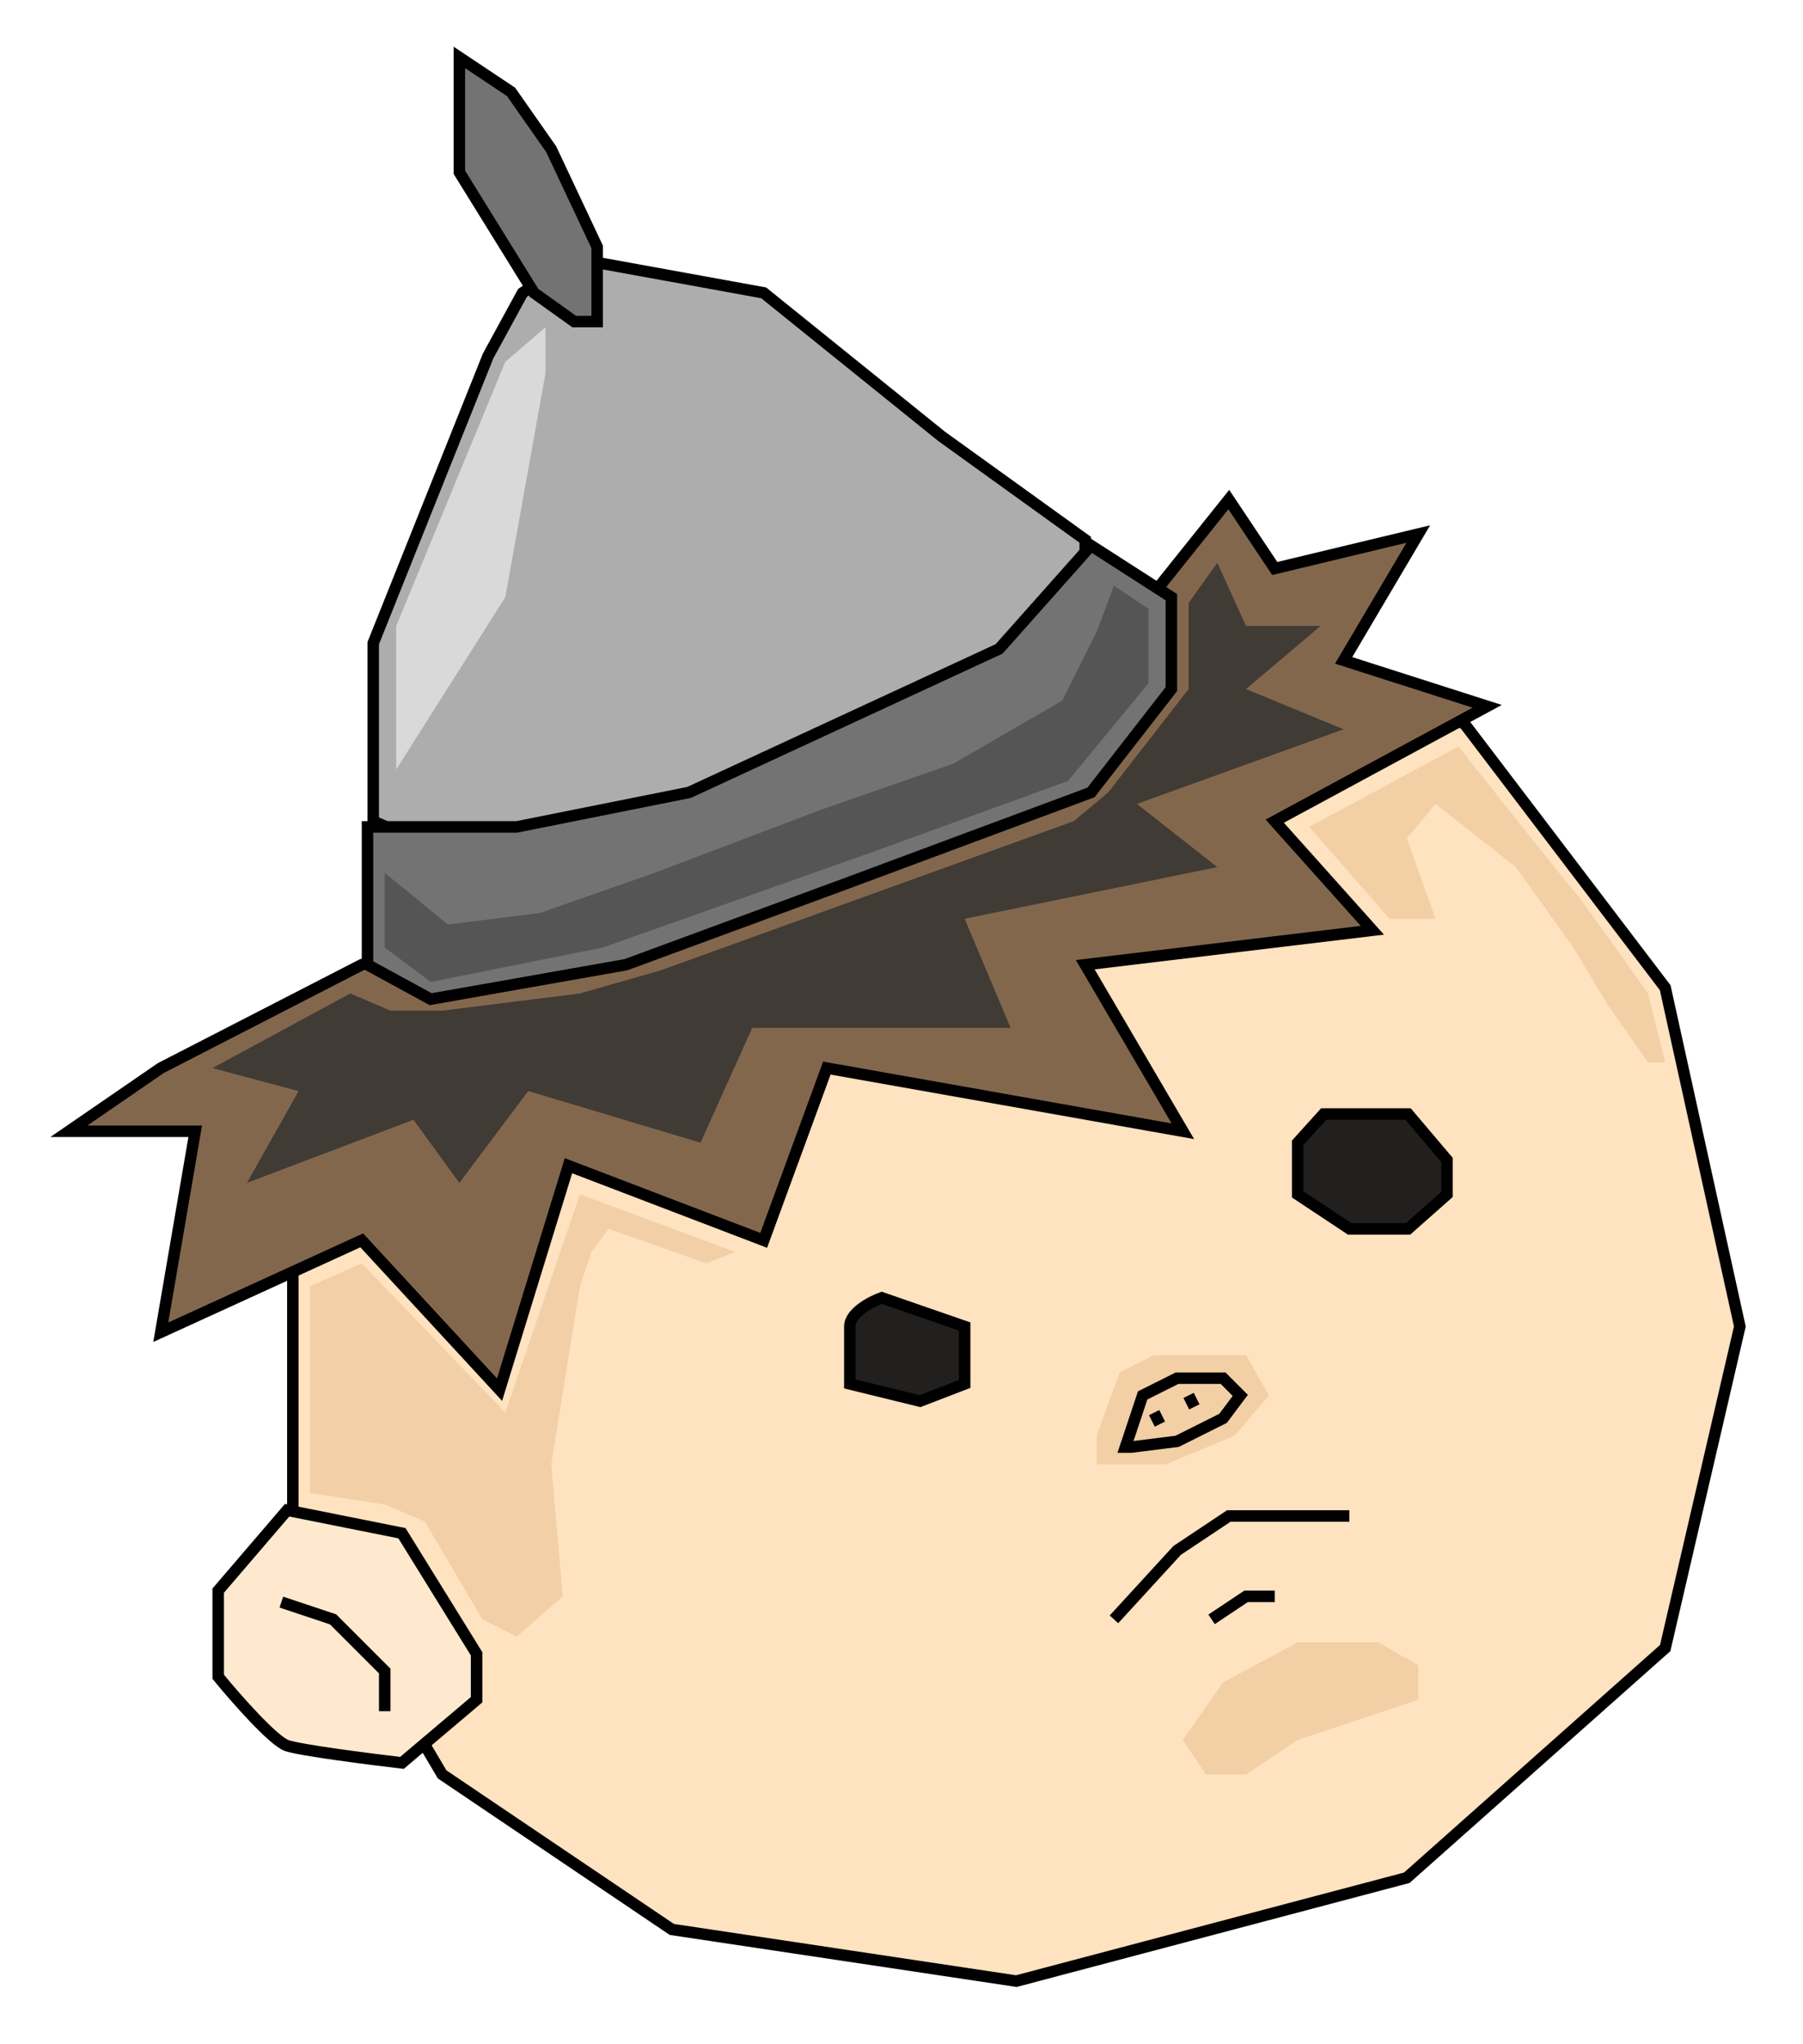 <svg width="157" height="178" viewBox="0 0 157 178" fill="none" xmlns="http://www.w3.org/2000/svg">
<g filter="url(#filter0_d_1_52)">
<path d="M31.5 82L45.5 63L65 52.5L95 48L127.5 59L145 82L151.5 111.5L145 139.5L122.5 159.5L88.5 168.5L58.5 164L38.5 150.5L25.5 128.5V102L31.5 82Z" fill="#FFE2C0" stroke="black"/>
<path d="M105.5 137L108.5 135H111" stroke="black"/>
<path d="M32.5 52V67.5L40.5 71H50L70 67.5L84 61L94.5 50V43L82 34L66.5 21.5L50 18.5L45.5 21.5L42.5 27L32.5 52Z" fill="#ADADAD" stroke="black"/>
<path d="M14 89L31.5 80L40 77L61 72.5L86.5 60.5L101 47L107 39.5L111 45.5L123.5 42.5L117 53.5L129.5 57.5L111 67.5L119.5 77L94.5 80L103 94.5L72 89L66.5 104L49.5 97.5L43.5 117L31.5 104L14 112L17 94.5H6L14 89Z" fill="#83674D" stroke="black"/>
<path d="M113 95.5L115.261 93H122.609L126 97V100L122.609 103H117.522L113 100V95.5Z" fill="#221F1F" stroke="black"/>
<path d="M95.5 121L97.5 115.5L100.5 114H108.5L110.5 117.5L107.5 121L101.5 123.5H95.5V121Z" fill="#F2CFA5"/>
<path d="M74 111.5C74 110.3 75.852 109.333 76.778 109L84 111.5V116.5L80.111 118L74 116.5V111.5Z" fill="#221F1F" stroke="black"/>
<path d="M100.5 119L101 120M98 122L99.5 117.5L102.5 116H106.5L108 117.5L106.5 119.5L102.5 121.5L98.5 122H98Z" stroke="black"/>
<path d="M103.5 117.5L104 118.5" stroke="black"/>
<path d="M25 127.5L35 129.5L41.5 140V144L35 149.5C32.167 149.167 26.2 148.4 25 148C23.8 147.6 20.5 143.833 19 142V134.5L25 127.5Z" fill="#FFE9CE" stroke="black"/>
<path d="M32 80V68H45L60 65L87 52.5L95 43.5L102 48V56L95 65L73.5 73L54.5 80L37.5 83L32 80Z" fill="#737373" stroke="black"/>
<path d="M40 11V1L44.5 4L48 9L52 17.5V24H50L46.5 21.5L40 11Z" fill="#737373" stroke="black"/>
<path d="M33.5 78.5V72L39 76.5L47 75.5L57 72L71.5 66.5L83 62.5L92.5 57L95.5 51L97 47L100 49V55.5L93 64L76.5 70L52.5 78.5L37.5 81.5L33.5 78.5Z" fill="#555555"/>
<path d="M34.5 50.5L44 27.5L47.5 24.5V28.5L44 48L34.5 63V50.5Z" fill="#D9D9D9"/>
<path d="M18.5 89L30.5 82.5L34 84H38.5L50.5 82.5L57.5 80.5L93.5 67.5L96.5 65L103.5 56V48.5L106 45L108.5 50.5H115L108.5 56L117 59.5L99 66L106 71.5L84 76L88 85.5H65.5L61 95.5L46 91L40 99L36 93.5L21.5 99L26 91L18.5 89Z" fill="#413B35"/>
<path d="M24.5 135.5L29 137L33.5 141.5V145" stroke="black"/>
<path d="M27 126V108L31.5 106L44 119L50.5 100L64 105L61.5 106L53 103L51.5 105L50.5 108L48 123.5L49 135L45 138.5L42 137L37 128.5L33.5 127L27 126Z" fill="#F2CFA6"/>
<path d="M121 76L114 68L127 61C130.167 65 136.6 73.1 137 73.5C137.4 73.9 141.5 79.667 143.5 82.5L145 88.5H143.5L140 83.5L137 78.5L132 71.5L125 66L122.5 69L125 76H121Z" fill="#F2CFA5"/>
<path d="M97 137L102.5 131L107 128H113.5H117.5" stroke="black"/>
<path d="M106.5 142.5L103 147.5L105 150.5H108.5L113 147.5L117.5 146L123.5 144V141L120 139H113L106.5 142.5Z" fill="#F2CFA5"/>
</g>
<defs>
<filter id="filter0_d_1_52" x="0.39" y="0.066" width="155.622" height="176.944" filterUnits="userSpaceOnUse" color-interpolation-filters="sRGB">
<feFlood flood-opacity="0" result="BackgroundImageFix"/>
<feColorMatrix in="SourceAlpha" type="matrix" values="0 0 0 0 0 0 0 0 0 0 0 0 0 0 0 0 0 0 127 0" result="hardAlpha"/>
<feOffset dy="4"/>
<feGaussianBlur stdDeviation="2"/>
<feComposite in2="hardAlpha" operator="out"/>
<feColorMatrix type="matrix" values="0 0 0 0 0 0 0 0 0 0 0 0 0 0 0 0 0 0 0.25 0"/>
<feBlend mode="normal" in2="BackgroundImageFix" result="effect1_dropShadow_1_52"/>
<feBlend mode="normal" in="SourceGraphic" in2="effect1_dropShadow_1_52" result="shape"/>
</filter>
</defs>
</svg>
